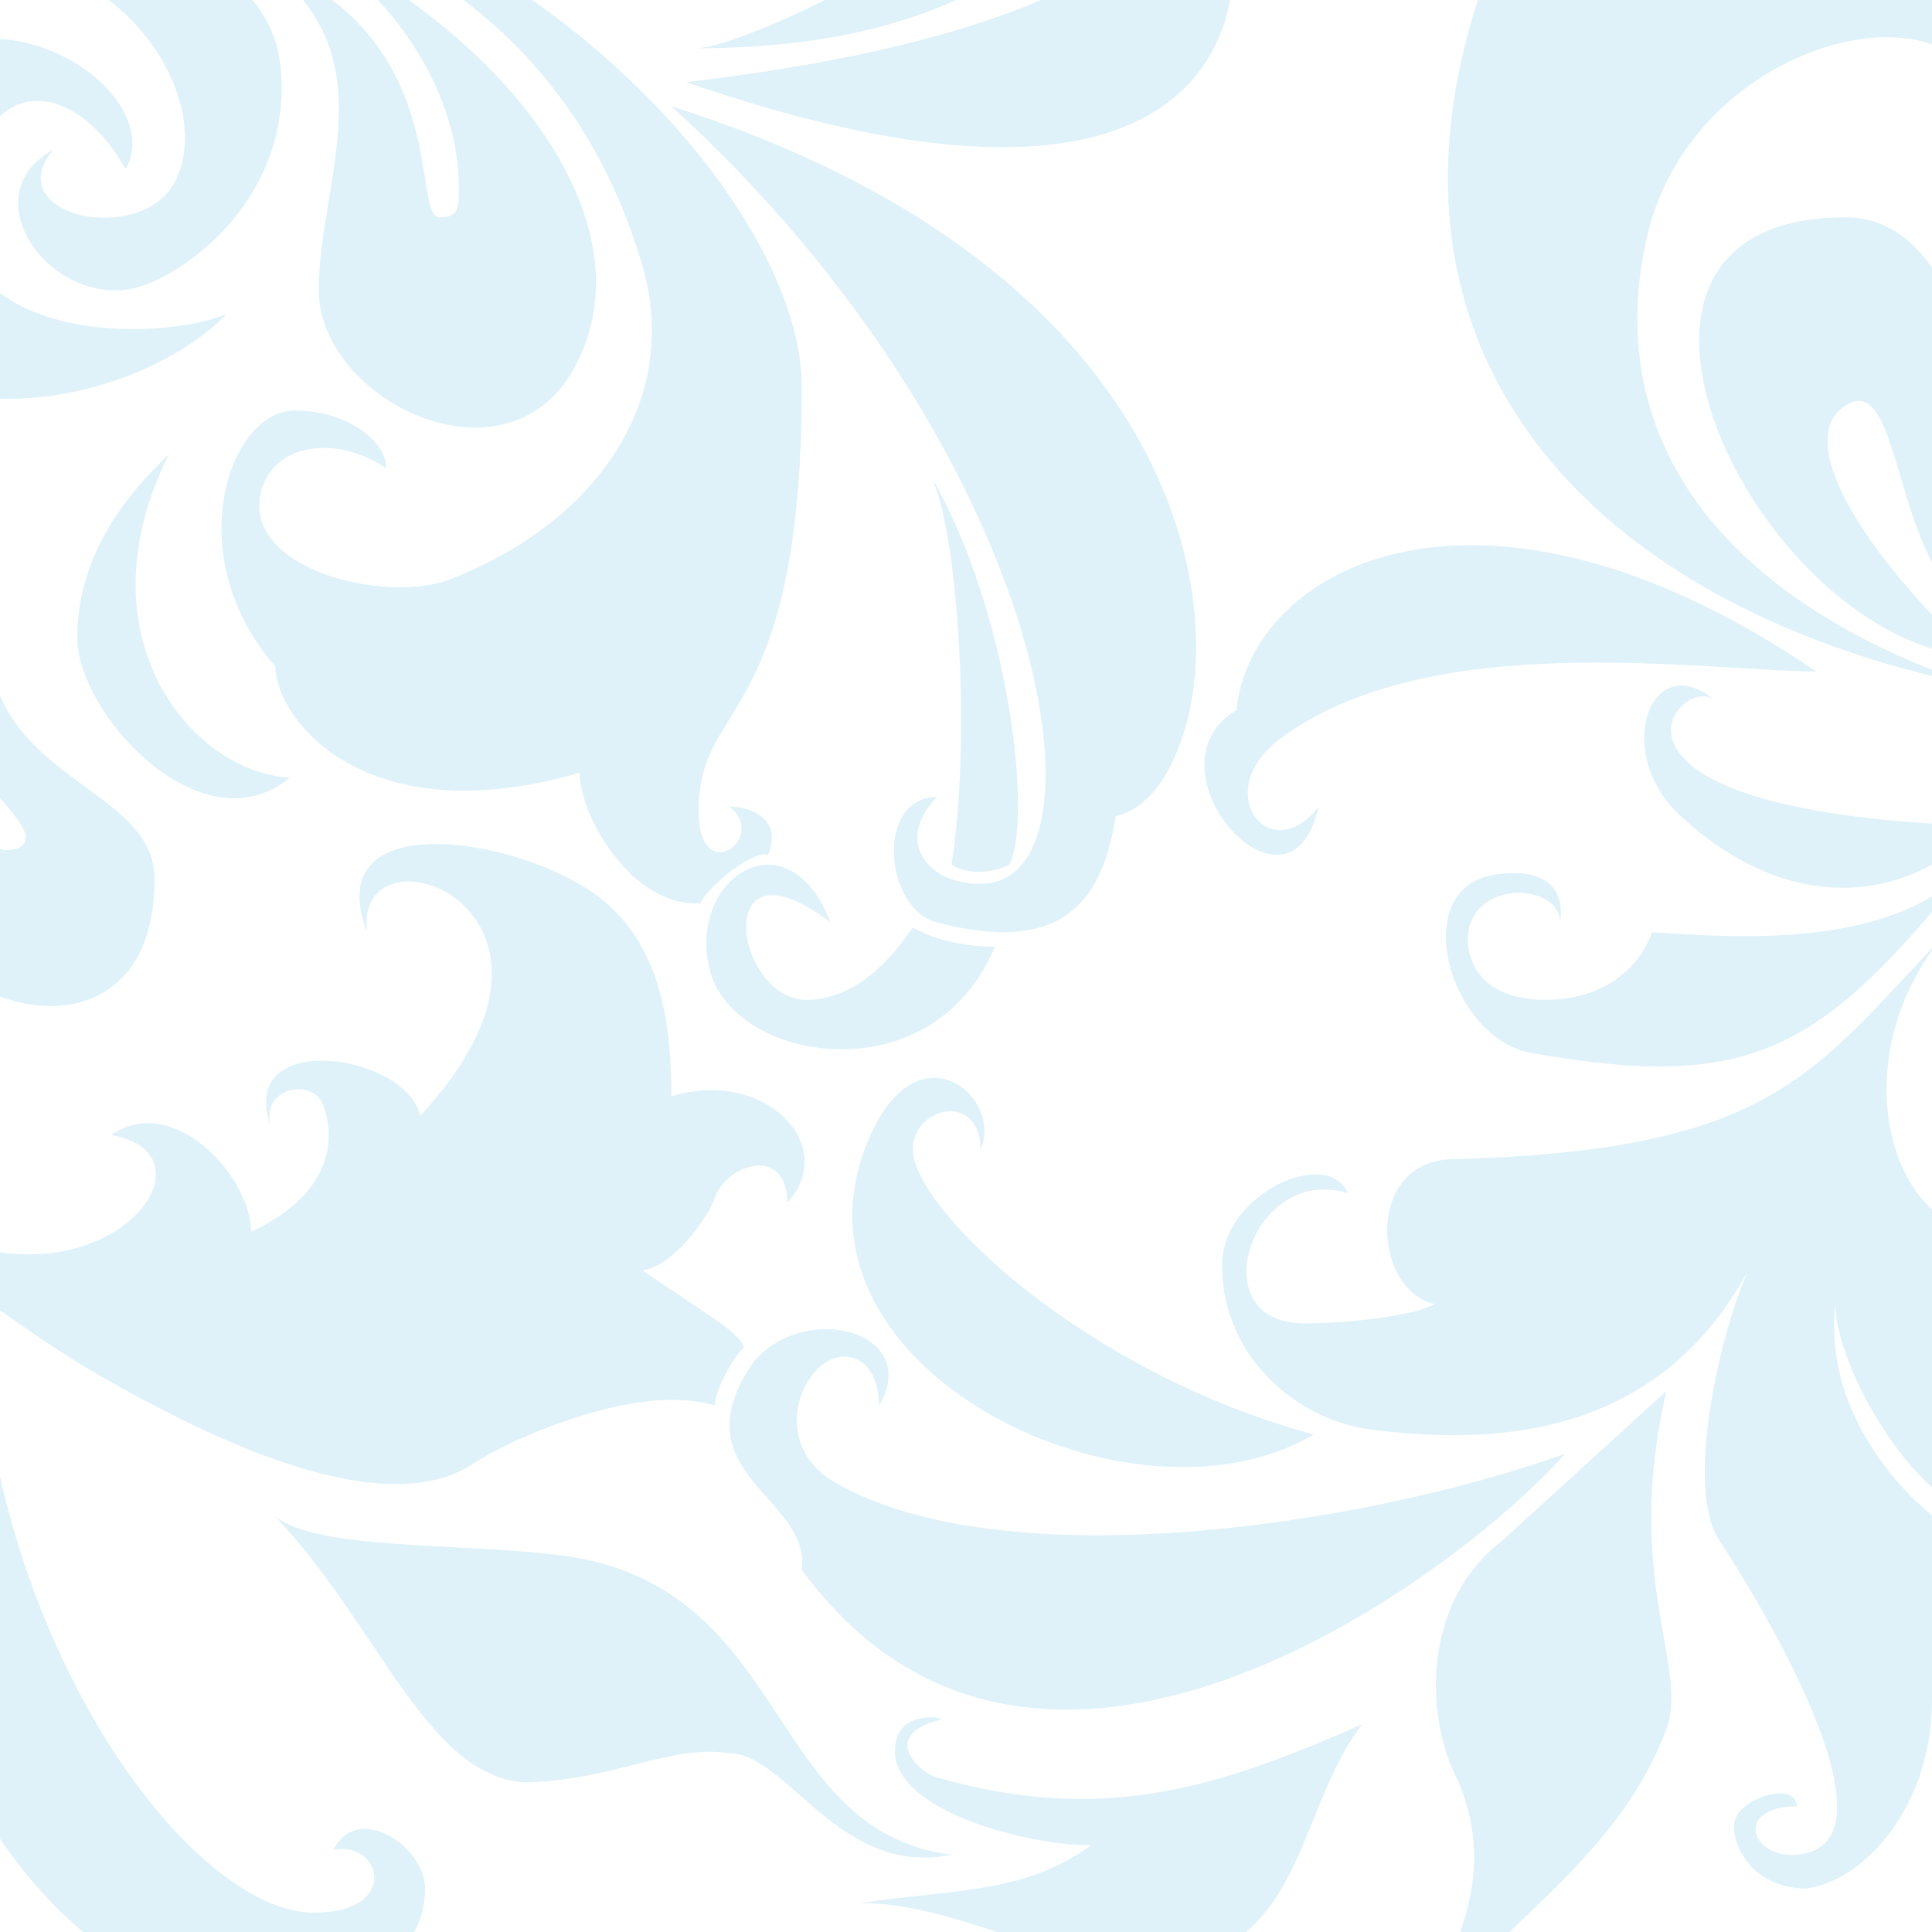 <svg width="200" height="200" viewBox="0 0 200 200" fill="none" xmlns="http://www.w3.org/2000/svg">
<g clip-path="url(#clip0_102_219)">
<rect width="200" height="200" transform="matrix(-1 0 0 1 200 0)" fill="white"/>
<g filter="url(#filter0_i_102_219)">
<path d="M208.499 97.5C207.149 98.657 205.964 99.888 204.932 101.169C191.495 115.336 187.273 123.077 154.5 124C145.3 124 146 137.5 152.5 139C150.5 140.2 143.5 141 139 141C128.2 141 133.5 124.5 143.5 127.5C141.5 122.7 130.5 127.5 130.5 135C130.5 144.2 138 151 146 152C157.568 153.446 175.177 153.498 184.94 135.583C181.88 142.545 178.424 158.137 182 163.5C186 169.5 201.5 195.042 190 196C185.2 196.4 183.5 191 190 191C190 188.2 183.5 190.2 183.5 193C183.5 195.8 186 199.5 191 199.5C197 198.7 204 191 204 180L208.499 184.5C213.5 192 219 173 208.499 163.5C204.098 162.3 192.5 152 194 139C194 145 201 157.875 208.499 161C213.298 163 217 147 208.499 147C207.298 147 202 141 208.499 141C217.699 141 220 133.712 208.499 131.5C199.101 129.693 195.256 113.188 204.932 101.169C206.05 99.991 207.231 98.768 208.499 97.5Z" fill="#DFF2F9"/>
<path d="M34 84.5C24 84 12 70 21.5 51C19.101 53.4 12 60 12 70C12 78 25 92 34 84.5Z" fill="#DFF2F9"/>
<path d="M181.5 76.5C178 73.5 165 88 209 89.5C203 96.3 190.5 100 178 88.5C170.743 81.824 175 70.929 181.5 76.5Z" fill="#DFF2F9"/>
<path d="M-10 37.5C-6 49 17 47 27.5 36.5C19 40 -6.889 39 2 19C5.2 11.8 12.5 13.5 17 21.5C20.2 15.9 12 8 3 8C-7 8 -15.043 23 -10 37.5Z" fill="#DFF2F9"/>
<path d="M20 95C20 84.5 -1.90735e-06 85 3 65.5C-1.688 71.5 1.25 83 3.5 86C4.7 87.6 9 91.5 5 92C1 92.5 -5 80 0 63C-5 66 -7.615 85.5 -6 96C-4 109 20 115.5 20 95Z" fill="#DFF2F9"/>
<path d="M15.5 121.5C30 124 8.001 148 -16 121.5C-12.5 127.5 4 140.5 14.5 146.5C25.206 152.618 43.5 161.833 53 155.5C56.6 153.1 70 147 78 149.5C78 147.9 80 144.333 81 143.5C80.6 141.9 77 140 70.5 135.5C73.7 135.1 77.333 130 78 128C79.167 124.5 85.5 122.5 85.5 128.5C91 122.5 82.999 114.5 73.5 117.5C73.5 110.3 72.583 101.5 65.5 96.5C57 90.5 37 87.5 42.001 100.5C40.5 88.5 67.5 98 47.5 119.5C46 113 28.5 110.5 32 120.5C31 116.5 36.5 115.501 37.499 118.5C39.5 124.5 35.5 129 30 131.5C30 125.9 22 117 15.5 121.5Z" fill="#DFF2F9"/>
<path d="M22 23.001C26.8 14.601 16.5 -5 -9 -0.999C-0.5 -10.5 31.141 -5 33 10.5C34.5 23.001 25 31.29 19 33.5C10 36.816 0.5 24.5 9.5 19.5C3.9 26.3 18.286 29.5 22 23.001Z" fill="#DFF2F9"/>
<path d="M132 77.5C133.5 62.5 157.5 50 192 73.5C180.5 73.5 152 68.869 136.5 80.5C129.171 86 135.5 94 140.5 87.5C137.5 101 122 83.5 132 77.5Z" fill="#DFF2F9"/>
<path d="M195 46.001C189 50.001 199 63.5 208.5 72.001C186 70.5 164.5 26.5 195 26.5C211.5 26.5 211 63.5 208.5 67.001C199.944 63 201 42.001 195 46.001Z" fill="#DFF2F9"/>
<path d="M174.501 28.499C170.001 47.999 180.501 65.499 208.501 74.999C167 66.5 142.704 38.5 159 -1.5C164.5 -15 152 -17 155.5 -6.501C145.1 -14.902 164 -28 172.501 -6.501C191 -17 213 -6.501 208.501 12.499C203.701 2.499 179.001 8.999 174.501 28.499Z" fill="#DFF2F9"/>
<path d="M175 100.5C183 101 200 102.5 208 93.5C192.5 113 185.167 117 162.5 113C154 111.5 149.5 95.688 159 94.5C165.4 93.7 165.833 97.334 165.5 99.5C165.5 95.5 156.786 95 156 100.5C155.667 102.833 156.8 107.5 164 107.5C171.2 107.5 174.333 102.833 175 100.5Z" fill="#DFF2F9"/>
<path d="M176.5 183C178.9 176.6 172 167.5 176.5 148L159.5 163.5C151.1 169.9 151.5 182 155 188.5C158.5 197 156.516 205.5 146.5 219C158 203.5 171.063 197.5 176.5 183Z" fill="#DFF2F9"/>
<path d="M86.999 44C86.999 19.6 38.499 -26.5 -12.501 -6C13 -12.5 58.5 -9.5 70.5 31.5C74.5 45.167 66 58.039 50.5 64C44 66.5 29.154 63 31 55C32.2 49.8 39 49 44 52.5C44 49.7 40 46.5 34.5 46.5C27.7 46.5 22.5 61.5 32.5 73C32.5 78.2 41.5 90.5 64 84C64 88.5 69.5 98 76.499 97.5C77.5 95.5 82 92 83.5 92.5C85 89 82 87.5 79.5 87.5C84 91 74.931 97 76.499 85.5C77.699 76.7 86.999 76.5 86.999 44Z" fill="#DFF2F9"/>
<path d="M63.5 42C71.9 26.4 54.999 6 33 -3.5C41.249 0.062 51.5 11 51.5 23.5C51.5 25.5 51.5 26.5 49.5 26.5C46.5 26.5 51 7.5 31.002 -0C44.5 9.5 37 22.5 37 34C37 45.5 56.5 55 63.5 42Z" fill="#DFF2F9"/>
<path d="M117 -12C117 -4.8 106.5 9 76 9C81.2 9 107.5 -4 111.5 -12C113.9 -16.8 107.5 -20 101.5 -18.5C105.5 -25 117 -20 117 -12Z" fill="#DFF2F9"/>
<path d="M131 5.5C128.737 13.985 118.5 27.5 75.001 12.499C105 9 118.231 2.233 126.5 -5.001C130.5 -8.5 129 -16.5 120.501 -13.501C125 -23 137.001 -16 132.001 -5.001C129 0 133 -2 131 5.5Z" fill="#DFF2F9"/>
<path d="M77.5 104.5C80 114 100.5 117.5 107 102C104.5 102 101 101.5 98.5 100C98.1 100.4 94 107.5 87.5 107.5C80 107.5 77.5 90 90 99.5C85.5 88 75 95.001 77.5 104.5Z" fill="#DFF2F9"/>
<path d="M108.5 93.5C110.9 88.7 108.5 67.5 100.5 53.5C103.3 59.9 104.5 81 102.5 93.5C104 94.5 106.5 94.5 108.5 93.5Z" fill="#DFF2F9"/>
<path d="M126.5 80C131.5 64.5 124 31 73.5 15C113 51 119.5 95.5 105.5 95.5C99.9 95.5 96.601 91 101 86.5C94.6 86.5 95.5 98.081 101 99.5C113.4 102.7 118 98 119.5 88.5C122.7 87.7 125 84.648 126.5 80Z" fill="#DFF2F9"/>
<path d="M98.5 123C98.5 129 116 146 140 152.5C121.5 163.5 84.981 146 93.5 123C98.5 109.5 108 117.5 105.5 123C105.5 117 98.5 118.5 98.5 123Z" fill="#DFF2F9"/>
<path d="M90.5 157.5C108 167.5 145 162 166 154.5C155.5 166.5 111.5 200 87 166.5C88 159 74 156.5 82 145C87.5 138.5 99.5 142 95 149.5C95 147.9 94.5 145 92 144.5C87.5 143.599 83 153.214 90.5 157.5Z" fill="#DFF2F9"/>
<path d="M62 165C86 168 83 193.5 102.5 196C90.9 198.4 85.5 185.5 79.5 185.5C73.5 184.5 67 188.5 58 188.5C48 187.5 43 172 32.5 161C37 164.5 51.5 163.688 62 165Z" fill="#DFF2F9"/>
<path d="M126.5 207C138.9 204.6 138.5 191 145 182.5C129.727 189.238 117.99 192.842 101 188C99 187.43 95 183.5 101.5 182C101.039 181.626 97.952 181.5 97 183.5C94 191 110.5 195.167 117 195C110 200 103.5 199.5 93 201C104.5 201 115 209.226 126.5 207Z" fill="#DFF2F9"/>
<path d="M36.5 202C25.7 202 9 182 3.5 154.5C2.5 158.5 2.5 159.5 1.5 161C0.612 162.331 0.167 151.667 -0.5 148C-1.5 152 -2.053 171 -1.5 181.5C-1 191 17 216.5 32.5 208C37.7 211.2 48 208 48 199.5C48 195.1 41 190.5 38.5 195.5C43.5 194.5 45.5 202 36.5 202Z" fill="#DFF2F9"/>
</g>
</g>
<defs>
<filter id="filter0_i_102_219" x="-20" y="-27.075" width="236.286" height="246.075" filterUnits="userSpaceOnUse" color-interpolation-filters="sRGB">
<feFlood flood-opacity="0" result="BackgroundImageFix"/>
<feBlend mode="normal" in="SourceGraphic" in2="BackgroundImageFix" result="shape"/>
<feColorMatrix in="SourceAlpha" type="matrix" values="0 0 0 0 0 0 0 0 0 0 0 0 0 0 0 0 0 0 127 0" result="hardAlpha"/>
<feOffset dx="-4" dy="-4"/>
<feGaussianBlur stdDeviation="5"/>
<feComposite in2="hardAlpha" operator="arithmetic" k2="-1" k3="1"/>
<feColorMatrix type="matrix" values="0 0 0 0 0 0 0 0 0 0 0 0 0 0 0 0 0 0 0.1 0"/>
<feBlend mode="normal" in2="shape" result="effect1_innerShadow_102_219"/>
</filter>
<clipPath id="clip0_102_219">
<rect width="200" height="200" fill="white" transform="matrix(-1 0 0 1 200 0)"/>
</clipPath>
</defs>
</svg>
